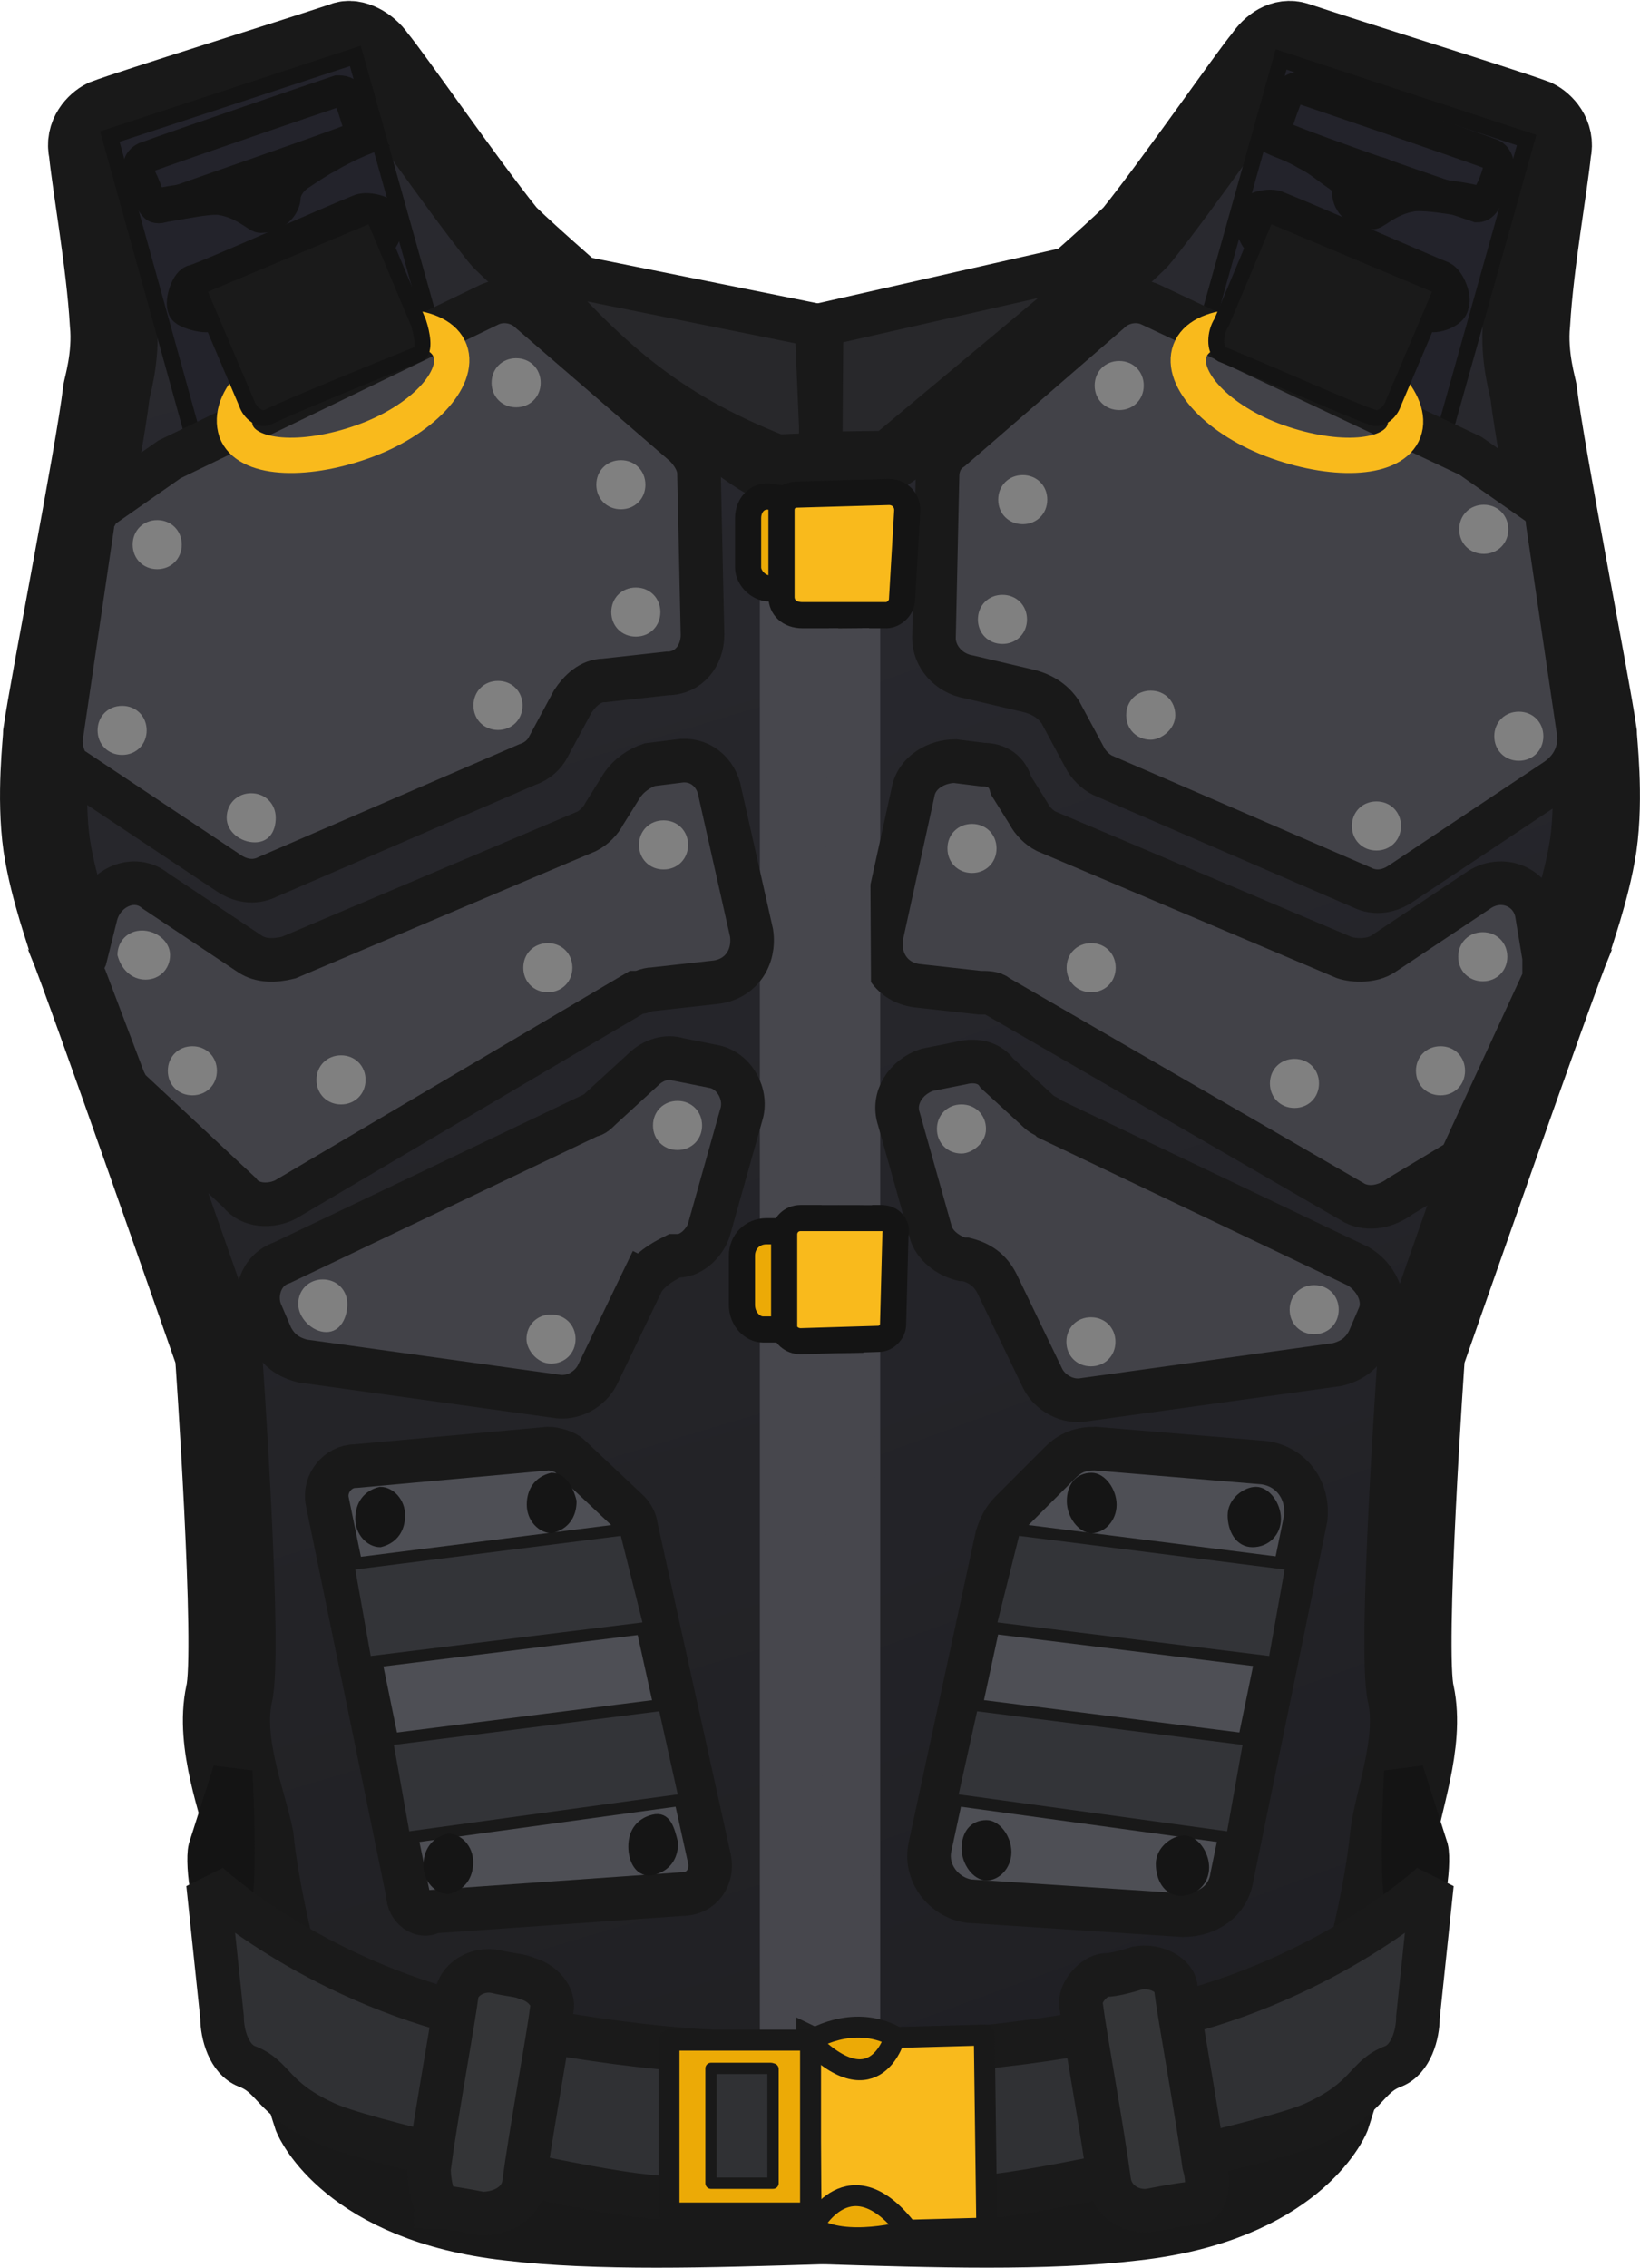 <?xml version="1.0" encoding="UTF-8" standalone="no"?>
<!-- Generator: Adobe Illustrator 27.0.0, SVG Export Plug-In . SVG Version: 6.00 Build 0)  -->

<svg
   version="1.1"
   id="Layer_1"
   x="0px"
   y="0px"
   viewBox="0 0 46.3 64"
   xml:space="preserve"
   sodipodi:docname="tactical_vest.svg"
   width="46.3"
   height="64"
   inkscape:version="1.4 (1:1.4+202410161351+e7c3feb100)"
   inkscape:export-filename="tactical_vest(Simplified).svg"
   inkscape:export-xdpi="96"
   inkscape:export-ydpi="96"
   xmlns:inkscape="http://www.inkscape.org/namespaces/inkscape"
   xmlns:sodipodi="http://sodipodi.sourceforge.net/DTD/sodipodi-0.dtd"
   xmlns:xlink="http://www.w3.org/1999/xlink"
   xmlns="http://www.w3.org/2000/svg"
   xmlns:svg="http://www.w3.org/2000/svg"><defs
   id="defs137"><linearGradient
     id="linearGradient9"
     inkscape:collect="always"><stop
       style="stop-color:#2b2b31;stop-opacity:1;"
       offset="0"
       id="stop9" /><stop
       style="stop-color:#1e1e22;stop-opacity:1;"
       offset="1"
       id="stop10" /></linearGradient><linearGradient
     id="linearGradient7"
     inkscape:collect="always"><stop
       style="stop-color:#2a2a30;stop-opacity:1;"
       offset="0"
       id="stop7" /><stop
       style="stop-color:#202023;stop-opacity:1;"
       offset="1"
       id="stop8" /></linearGradient><linearGradient
     inkscape:collect="always"
     xlink:href="#linearGradient7"
     id="linearGradient8"
     x1="13.623"
     y1="1.115"
     x2="32.169"
     y2="63.096"
     gradientUnits="userSpaceOnUse"
     gradientTransform="matrix(0.984,0,0,0.984,-8.352,0.502)" /><linearGradient
     inkscape:collect="always"
     xlink:href="#linearGradient9"
     id="linearGradient10"
     x1="31.195"
     y1="0.597"
     x2="54.488"
     y2="64.054"
     gradientUnits="userSpaceOnUse"
     gradientTransform="matrix(0.984,0,0,0.984,-8.352,0.502)" /></defs><sodipodi:namedview
   id="namedview135"
   pagecolor="#505050"
   bordercolor="#ffffff"
   borderopacity="1"
   inkscape:pageshadow="0"
   inkscape:pageopacity="0"
   inkscape:pagecheckerboard="1"
   showgrid="false"
   inkscape:zoom="3.3541078"
   inkscape:cx="-34.733529"
   inkscape:cy="-46.361063"
   inkscape:window-width="2560"
   inkscape:window-height="1368"
   inkscape:window-x="0"
   inkscape:window-y="0"
   inkscape:window-maximized="1"
   inkscape:current-layer="Layer_1"
   inkscape:showpageshadow="2"
   inkscape:deskcolor="#d1d1d1"
   showguides="false" />
<style
   type="text/css"
   id="style2">
	.st0{fill:#161618;stroke:#000000;stroke-width:1.12;stroke-miterlimit:2.23;}
	.st1{fill:#363640;stroke:#000000;stroke-width:1.12;stroke-miterlimit:2.23;}
	.st2{fill:#23232B;stroke:#000000;stroke-width:0.45;stroke-miterlimit:2.23;}
	.st3{fill:#5B5E64;stroke:#2B2B2B;stroke-width:1.12;stroke-miterlimit:2.23;}
	.st4{fill:#5B5E64;stroke:#47474D;stroke-width:1.12;stroke-miterlimit:2.23;}
	.st5{fill:#303134;stroke:#000000;stroke-width:1.12;stroke-miterlimit:2.23;}
	
		.st6{fill:url(#path275_00000152242549168466650940000013084012647953380276_);stroke:#000000;stroke-width:0.56;stroke-miterlimit:2.23;}
	.st7{fill:#333438;stroke:#242424;stroke-width:0.34;stroke-miterlimit:2.23;}
	.st8{fill:none;stroke:#242424;stroke-width:0.34;stroke-linecap:round;stroke-miterlimit:2.23;}
	.st9{fill:#1B1B1B;stroke:#000000;stroke-width:0.22;stroke-miterlimit:2.23;}
	.st10{fill:#343537;stroke:#000000;stroke-width:0.75;stroke-miterlimit:2.23;}
	.st11{fill:none;stroke:#000000;stroke-width:0.89;stroke-miterlimit:2.23;}
	.st12{stroke:#000000;stroke-width:0.89;stroke-miterlimit:2.23;}
	.st13{fill:#4D4D54;stroke:#000000;stroke-width:0.45;stroke-miterlimit:2.23;}
	.st14{fill:#808080;stroke:#000000;stroke-width:0.22;stroke-miterlimit:2.23;}
	.st15{fill:none;stroke:#ABABAB;stroke-miterlimit:2.23;}
	.st16{fill:#1A1A1A;stroke:#000000;stroke-width:0.45;stroke-miterlimit:2.23;}
	.st17{fill:#17171C;stroke:#000000;stroke-width:0.45;stroke-miterlimit:2.23;}
	
		.st18{fill:url(#path275-2_00000163071862775693029830000002252491701748138161_);stroke:#000000;stroke-width:0.56;stroke-miterlimit:2.23;}
	.st19{fill:#3F4145;stroke:#000000;stroke-width:0.75;stroke-miterlimit:2.23;}
</style>

<path
   class="st1"
   d="m 23.2,13.163 c 0.495,0 0.99,-0.099 1.188,-0.198 0.891,-0.198 7.524,-6.04 7.722,-6.337 1.188,-1.485 3.168,-4.356 3.663,-4.951 0.198,-0.297 0.495,-0.495 0.792,-0.396 1.485,0.495 5.94,1.881 6.732,2.178 0.198,0.099 0.495,0.396 0.396,0.792 -0.099,0.99 -0.495,3.168 -0.594,4.852 -0.099,0.99 0.198,1.881 0.198,1.98 0.198,1.683 1.485,8.218 1.683,9.604 0,0.198 0.198,1.782 0,3.168 -0.198,1.287 -0.693,2.574 -0.693,2.673 -0.495,1.188 -4.158,11.683 -4.158,11.683 0,0 -0.594,8.416 -0.297,9.604 0.297,1.386 -0.396,3.069 -0.495,4.059 -0.297,2.97 -1.881,7.822 -1.881,7.822 0,0 -0.99,2.376 -5.445,2.871 -2.475,0.297 -5.643,0.198 -8.812,0.099 z"
   id="path6"
   style="fill:url(#linearGradient10);fill-opacity:1;stroke:#191919;stroke-width:2.461;stroke-dasharray:none;stroke-opacity:1" /><path
   id="path255"
   class="st2"
   d="m 33.694,10.489 2.475,-8.812 6.93,2.277 -2.475,8.812 z"
   style="fill:#23232b;fill-opacity:1;stroke:#141414;stroke-opacity:1" /><path
   class="st3"
   d="m 23.2,14.549 c 0.099,0 0.099,-0.099 0.099,-0.099 v 42.575 h -0.099 z"
   id="path9" /><path
   class="st4"
   d="m 23.2,14.747 c 0,0 0.099,0 0.099,0 0.297,0 0.99,-0.198 0.99,-0.198 v 42.575 h -1.089 z"
   id="path11" /><path
   id="path263"
   class="st5"
   d="m 40.328,52.173 c 0.099,0.396 -0.099,2.277 -0.594,1.683 -0.297,-0.297 -0.099,-3.861 -0.099,-3.861 z"
   style="stroke:#141414;stroke-opacity:1" /><path
   class="st5"
   d="m 23.2,57.916 c 3.96,0.198 7.92,-0.594 9.703,-0.99 4.653,-1.089 7.524,-3.762 7.524,-3.762 l -0.396,3.762 c 0,0.495 -0.198,1.188 -0.693,1.386 -0.792,0.297 -0.693,0.891 -2.178,1.584 -0.99,0.495 -6.435,1.683 -8.415,1.98 -1.188,0.198 -3.168,0.297 -5.544,0.297 0,0.099 0,-4.257 0,-4.257 z"
   id="path14"
   style="fill:#303134;fill-opacity:1;stroke:#1a1a1a;stroke-width:1.231;stroke-dasharray:none;stroke-opacity:1" /><g
   id="g297"
   style="stroke-width:1.006;stroke:#191919;stroke-opacity:1"
   transform="matrix(0.99,0,0,0.99,0.626,0.687)">
				
					<linearGradient
   id="path275_00000015339822264229174810000002410439749532830093_"
   gradientUnits="userSpaceOnUse"
   x1="-1539.435"
   y1="4969.615"
   x2="-1488.415"
   y2="4972.845"
   gradientTransform="matrix(-0.22,0,0,0.22,-288.67,-1047.17)">
					<stop
   offset="0"
   style="stop-color:#3F4045"
   id="stop16" />
					<stop
   offset="1"
   style="stop-color:#4E4F55"
   id="stop18" />
				</linearGradient>
				
					<path
   id="path275"
   style="fill:url(#path275_00000015339822264229174810000002410439749532830093_);stroke:#191919;stroke-width:1.243;stroke-miterlimit:2.23;stroke-dasharray:none;stroke-opacity:1"
   d="m 25.9,51.9 1.9,-8.8 c 0.1,-0.3 0.2,-0.5 0.4,-0.7 L 29.6,41 c 0.3,-0.3 0.6,-0.4 1,-0.4 l 4.8,0.4 c 0.8,0.1 1.3,0.8 1.2,1.6 l -2.1,10.2 c -0.1,0.7 -0.7,1.1 -1.4,1.1 L 27,53.5 c -0.7,-0.1 -1.3,-0.8 -1.1,-1.6 z" />
				<g
   id="g295"
   style="stroke-width:1.006;stroke:#191919;stroke-opacity:1">
					<g
   id="g285"
   style="stroke-width:1.006;stroke:#191919;stroke-opacity:1">
						<path
   id="path277"
   class="st7"
   d="m 27.6,45.7 0.7,-2.8 7.9,1 -0.5,2.8 z"
   style="fill:#333438;fill-opacity:1;stroke:#191919;stroke-opacity:1" />
						
						<path
   id="path281"
   class="st7"
   d="m 26.5,50.6 0.6,-2.7 7.9,1 -0.5,2.8 z"
   style="fill:#333438;fill-opacity:1;stroke:#191919;stroke-opacity:1" />
						
					</g>
					<path
   id="path287"
   class="st9"
   d="m 30.5,41.4 c 0.3,0 0.6,0.4 0.6,0.8 0,0.4 -0.3,0.7 -0.6,0.7 -0.3,0 -0.6,-0.4 -0.6,-0.8 0,-0.4 0.2,-0.7 0.6,-0.7 z"
   style="fill:#151515;fill-opacity:1;stroke:#151515;stroke-opacity:1" />
					<path
   id="path289"
   class="st9"
   d="m 27.5,51.3 c 0.3,0 0.6,0.4 0.6,0.8 0,0.4 -0.3,0.7 -0.6,0.7 -0.3,0 -0.6,-0.4 -0.6,-0.8 0,-0.4 0.2,-0.7 0.6,-0.7 z"
   style="fill:#151515;fill-opacity:1;stroke:#151515;stroke-opacity:1" />
					<path
   id="path291"
   class="st9"
   d="m 33.138,51.738 c 0.3,0 0.6,0.4 0.6,0.8 0,0.4 -0.3,0.7 -0.7,0.7 -0.4,0 -0.6,-0.4 -0.6,-0.8 0,-0.4 0.4,-0.7 0.7,-0.7 z"
   style="fill:#151515;fill-opacity:1;stroke:#151515;stroke-opacity:1" />
					<path
   id="path293"
   class="st9"
   d="m 35.186,41.8 c 0.3,0 0.6,0.4 0.6,0.8 0,0.4 -0.3,0.7 -0.7,0.7 -0.4,0 -0.6,-0.4 -0.6,-0.8 0,-0.4 0.4,-0.7 0.7,-0.7 z"
   style="fill:#151515;fill-opacity:1;stroke:#151515;stroke-opacity:1" />
				</g>
			</g><path
   id="path325"
   class="st10"
   d="m 33.793,62.173 c -0.198,0 -0.792,0.099 -1.287,0.198 -0.495,0.099 -1.089,-0.198 -1.188,-0.792 -0.198,-1.485 -0.693,-4.158 -0.792,-4.951 -0.099,-0.396 0.396,-0.891 0.693,-0.891 0.198,0 0.594,-0.099 0.891,-0.198 0.495,-0.099 1.089,0.198 1.089,0.594 0.099,0.792 0.594,3.465 0.792,4.951 0.198,0.693 0,1.089 -0.198,1.089 z"
   style="fill:#343537;fill-opacity:1;stroke:#1a1a1a;stroke-width:1.231;stroke-dasharray:none;stroke-opacity:1" /><g
   id="g335"
   style="stroke-width:1.006"
   transform="matrix(0.99,0,0,0.99,0.626,0.687)">
				<path
   id="path331"
   class="st11"
   d="M 41.5,5.2 C 40.9,5 36.8,3.6 35.9,3.2 35.8,3.2 35.7,3 35.8,2.8 35.9,2.5 36,2.2 36.1,2 c 0,-0.1 0.2,-0.2 0.3,-0.2 0.6,0.2 4.4,1.5 5.5,1.9 0.2,0.1 0.2,0.3 0.2,0.4 0,0.1 -0.1,0.4 -0.2,0.6 -0.1,0.2 -0.2,0.5 -0.4,0.5 z"
   style="stroke:#141414;stroke-opacity:1" />
				<path
   id="path333"
   class="st12"
   d="M 37.5,4.3 C 37.2,4.1 37,3.9 36.6,3.7 c -0.5,-0.3 -1,-0.4 -1,-0.5 0.1,-0.1 2.7,1 2.9,1 0.4,0 0.7,0.3 0.7,0.6 0,0.1 0.4,0 0.8,0 0.7,0.1 1.6,0.2 1.5,0.3 0,0 -1.5,-0.3 -1.9,-0.2 -0.6,0.1 -1,0.5 -1.1,0.5 -0.4,0 -0.7,-0.3 -0.7,-0.6 0.2,0.1 0,-0.3 -0.3,-0.5 z"
   style="fill:#141414;fill-opacity:1;stroke:#141414;stroke-opacity:1" />
			</g><path
   id="path337"
   class="st11"
   d="M 40.328,8.905 C 39.733,8.608 36.565,7.222 35.575,6.826 35.377,6.727 35.278,6.232 35.278,6.034 c 0.099,-0.198 0.594,-0.297 0.792,-0.198 0.99,0.396 4.158,1.782 4.653,1.98 0.198,0.099 0.396,0.594 0.297,0.792 0,0.198 -0.495,0.396 -0.693,0.297 z"
   style="stroke:#141414;stroke-opacity:1" /><path
   id="path357"
   class="st13"
   d="m 27.259,35.539 h -0.099 c -0.396,-0.099 -0.792,-0.396 -0.891,-0.792 l -0.891,-3.168 c -0.198,-0.594 0.198,-1.188 0.792,-1.386 l 0.99,-0.198 c 0.396,-0.099 0.792,0 0.99,0.297 l 1.188,1.089 c 0.099,0.099 0.198,0.099 0.297,0.198 l 8.713,4.158 c 0.495,0.297 0.792,0.891 0.594,1.386 l -0.297,0.693 c -0.198,0.396 -0.495,0.594 -0.891,0.693 l -7.128,0.99 c -0.495,0.099 -0.99,-0.198 -1.188,-0.594 L 28.15,36.232 C 27.952,35.836 27.655,35.638 27.259,35.539 Z"
   style="fill:#424248;fill-opacity:1;stroke:#191919;stroke-width:1.231;stroke-dasharray:none;stroke-opacity:1" /><path
   id="path385"
   class="st13"
   d="m 41.234,32.736 -1.699,1.021 c -0.396,0.297 -0.891,0.396 -1.287,0.198 L 28.15,28.113 c -0.099,-0.099 -0.297,-0.099 -0.495,-0.099 l -1.782,-0.198 c -0.693,-0.099 -1.089,-0.693 -0.99,-1.386 l 0.891,-4.059 c 0.099,-0.594 0.693,-0.891 1.188,-0.891 l 0.792,0.099 c 0.396,0 0.693,0.198 0.792,0.594 l 0.495,0.792 c 0.099,0.198 0.297,0.396 0.495,0.495 l 8.415,3.564 c 0.297,0.099 0.792,0.099 1.089,-0.099 l 2.673,-1.782 c 0.693,-0.495 1.584,-0.099 1.683,0.693 l 0.198,1.188 v 0.594 z"
   style="fill:#424248;fill-opacity:1;stroke:#191919;stroke-width:1.231;stroke-dasharray:none;stroke-opacity:1"
   sodipodi:nodetypes="ccccccccccccccsccccc" /><path
   id="path403"
   class="st13"
   d="m 43.991,21.975 -4.455,2.97 c -0.297,0.198 -0.693,0.297 -1.089,0.099 l -7.326,-3.168 c -0.198,-0.099 -0.396,-0.297 -0.495,-0.495 l -0.693,-1.287 C 29.734,19.796 29.437,19.598 29.041,19.499 l -1.683,-0.396 c -0.594,-0.099 -0.99,-0.594 -0.99,-1.089 l 0.099,-4.555 c 0,-0.297 0.099,-0.594 0.396,-0.792 l 4.455,-3.861 c 0.297,-0.297 0.792,-0.396 1.188,-0.198 l 9.01,4.257 1.98,1.386 c 0.099,0.099 0.198,0.297 0.198,0.495 l 0.891,6.04 c 0,0.495 -0.198,0.891 -0.594,1.188 z"
   style="fill:#424248;fill-opacity:1;stroke:#191919;stroke-width:1.231;stroke-dasharray:none;stroke-opacity:1" /><path
   id="path443"
   class="st15"
   d="m 39.634,12.172 c -0.297,0.792 -1.881,0.891 -3.564,0.297 -1.683,-0.594 -2.772,-1.782 -2.475,-2.574 0.297,-0.792 1.881,-0.891 3.564,-0.297 1.683,0.594 2.772,1.782 2.475,2.574 z"
   style="stroke:#f9ba1c;stroke-width:0.996;stroke-opacity:1" /><path
   id="path445"
   class="st16"
   d="m 38.743,11.776 c -0.594,-0.198 -3.267,-1.386 -4.257,-1.782 -0.198,-0.099 -0.198,-0.594 0,-0.891 0.297,-0.693 1.287,-3.069 1.287,-3.069 l 4.95,2.079 c 0,0 -1.089,2.574 -1.386,3.267 -0.099,0.297 -0.396,0.495 -0.594,0.396 z"
   style="fill:#1a1a1a;fill-opacity:1;stroke:#141414;stroke-opacity:1" /><path
   class="st1"
   d="m 23.101,13.163 c -0.495,0 -0.99,-0.099 -1.188,-0.198 C 21.021,12.766 14.388,6.925 14.19,6.628 13.002,5.143 11.022,2.271 10.527,1.677 10.329,1.38 9.933,1.182 9.735,1.281 8.25,1.776 3.794,3.162 3.002,3.459 2.804,3.558 2.507,3.855 2.606,4.252 c 0.099,0.99 0.495,3.168 0.594,4.852 0.099,0.99 -0.198,1.881 -0.198,1.98 -0.198,1.683 -1.485,8.218 -1.683,9.604 0,0.198 -0.198,1.782 0,3.168 0.198,1.287 0.693,2.574 0.693,2.673 0.495,1.188 4.158,11.683 4.158,11.683 0,0 0.594,8.416 0.297,9.604 -0.297,1.386 0.396,3.069 0.594,4.059 0.297,2.97 1.881,7.822 1.881,7.822 0,0 0.99,2.376 5.445,2.871 2.475,0.297 5.643,0.198 8.812,0.099 z"
   id="path68"
   style="fill:url(#linearGradient8);fill-opacity:1;stroke:#191919;stroke-width:2.461;stroke-dasharray:none;stroke-opacity:1" /><path
   id="path255-2"
   class="st2"
   d="M 5.576,12.766 3.101,3.855 10.032,1.578 12.507,10.39 Z"
   style="fill:#23232b;fill-opacity:1;stroke:#141414;stroke-opacity:1" /><path
   class="st3"
   d="m 23.101,14.549 c -0.099,0 -0.099,-0.099 -0.099,-0.099 v 42.575 h 0.099 z"
   id="path71" /><path
   class="st4"
   d="m 23.101,14.747 c 0,0 -0.099,0 -0.099,0 -0.297,0 -0.99,-0.198 -0.99,-0.198 v 42.575 h 1.089 z"
   id="path73" /><path
   id="path263-2"
   class="st5"
   d="m 6.567,49.995 c 0,0 0.198,3.564 -0.099,3.861 -0.495,0.594 -0.693,-1.287 -0.594,-1.683 z"
   style="stroke:#141414;stroke-opacity:1" /><path
   class="st5"
   d="M 23.101,57.916 C 19.14,58.114 15.18,57.322 13.398,56.925 8.745,55.836 5.873,53.163 5.873,53.163 l 0.396,3.762 c 0,0.495 0.198,1.188 0.693,1.386 0.792,0.297 0.693,0.891 2.178,1.584 0.99,0.495 6.336,1.683 8.316,1.98 1.188,0.198 3.168,0.297 5.544,0.297 0.099,0.099 0.099,-4.257 0.099,-4.257 z"
   id="path76"
   style="fill:#303134;fill-opacity:1;stroke:#1a1a1a;stroke-width:1.231;stroke-dasharray:none;stroke-opacity:1" /><path
   id="path267"
   class="st17"
   d="m 21.12,16.011 v -1.386 c 0,-0.396 0.297,-0.693 0.693,-0.594 l 0.693,0.099 c 0.297,0 0.594,0.297 0.594,0.594 v 1.386 c 0,0.396 -0.297,0.693 -0.693,0.594 l -0.693,-0.099 c -0.297,0 -0.594,-0.297 -0.594,-0.594 z"
   style="fill:#ecaa06;fill-opacity:1;stroke:#141414;stroke-width:0.738;stroke-dasharray:none;stroke-opacity:1" /><path
   id="path269"
   class="st17"
   d="m 22.063,16.843 v -2.441 c 0,-0.296 0.222,-0.444 0.444,-0.444 l 2.589,-0.074 c 0.296,0 0.518,0.222 0.518,0.518 l -0.148,2.515 c 0,0.222 -0.222,0.444 -0.444,0.444 h -2.367 c -0.37,0 -0.592,-0.222 -0.592,-0.518 z"
   style="fill:#f9ba1c;fill-opacity:1;stroke:#141414;stroke-width:0.738;stroke-dasharray:none;stroke-opacity:1" /><path
   id="path271"
   class="st17"
   d="m 20.946,36.826 v -1.386 c 0,-0.396 0.297,-0.693 0.693,-0.693 h 0.693 c 0.396,0 0.594,0.297 0.594,0.693 v 1.386 c 0,0.396 -0.297,0.693 -0.693,0.693 h -0.693 c -0.297,0 -0.594,-0.297 -0.594,-0.693 z"
   style="fill:#ecaa06;fill-opacity:1;stroke:#141414;stroke-width:0.738;stroke-dasharray:none;stroke-opacity:1" /><path
   style="fill:#47474d;fill-opacity:1;stroke:none;stroke-width:1.114;stroke-linecap:round;stroke-linejoin:round;stroke-miterlimit:29;stroke-opacity:1"
   d="m 23.37,38.19 1.341,-0.015 -0.093,18.81 c 0,0 -0.979,0.148 -1.492,0.296 z"
   id="path4"
   sodipodi:nodetypes="ccccc" /><path
   id="path273"
   class="st17"
   d="m 22.138,37.449 v -2.607 c 0,-0.267 0.201,-0.468 0.468,-0.468 h 2.273 c 0.267,0 0.468,0.201 0.401,0.468 l -0.067,2.541 c 0,0.201 -0.201,0.401 -0.401,0.401 l -2.206,0.067 c -0.267,0 -0.468,-0.201 -0.468,-0.401 z"
   style="fill:#f9ba1c;fill-opacity:1;stroke:#141414;stroke-width:0.738;stroke-dasharray:none;stroke-opacity:1" /><g
   id="g297-2"
   style="stroke-width:1.006;stroke:#191919;stroke-opacity:1"
   transform="matrix(0.99,0,0,0.99,0.626,0.687)">
				
					<linearGradient
   id="path275-2_00000137854963617838180340000016182106727721043118_"
   gradientUnits="userSpaceOnUse"
   x1="6717.355"
   y1="4969.876"
   x2="6769.515"
   y2="4973.185"
   gradientTransform="matrix(0.22,0,0,0.22,-1481.6,-1047.17)">
					<stop
   offset="0"
   style="stop-color:#3F4045"
   id="stop82" />
					<stop
   offset="1"
   style="stop-color:#4E4F55"
   id="stop84" />
				</linearGradient>
				
					<path
   id="path275-2"
   style="fill:url(#path275-2_00000137854963617838180340000016182106727721043118_);stroke:#191919;stroke-width:1.243;stroke-miterlimit:2.23;stroke-dasharray:none;stroke-opacity:1"
   d="M 11,53.3 8.7,42.1 c -0.1,-0.5 0.3,-1 0.8,-1 L 15,40.6 c 0.2,0 0.5,0.1 0.6,0.2 l 1.7,1.6 c 0.1,0.1 0.2,0.3 0.2,0.4 l 2.1,9.5 c 0.1,0.5 -0.2,1 -0.8,1 l -7.1,0.5 C 11.4,54 11,53.7 11,53.3 Z" />
				<g
   id="g295-2"
   style="stroke-width:1.006;stroke:#191919;stroke-opacity:1">
					<g
   id="g285-2"
   style="stroke-width:1.006;stroke:#191919;stroke-opacity:1">
						<path
   id="path277-2"
   class="st7"
   d="m 9.8,46.7 -0.5,-2.8 7.9,-1 0.7,2.8 z"
   style="fill:#333438;fill-opacity:1;stroke:#191919;stroke-opacity:1" />
						
						<path
   id="path281-2"
   class="st7"
   d="m 10.9,51.7 -0.5,-2.8 7.9,-1 0.6,2.7 z"
   style="fill:#333438;fill-opacity:1;stroke:#191919;stroke-opacity:1" />
						
					</g>
					<path
   id="path287-2"
   class="st9"
   d="m 15.7,42.1 c 0,0.4 -0.2,0.7 -0.6,0.8 -0.3,0 -0.6,-0.3 -0.6,-0.7 0,-0.4 0.2,-0.7 0.6,-0.8 0.3,0 0.5,0.3 0.6,0.7 z"
   style="fill:#151515;fill-opacity:1;stroke:#151515;stroke-opacity:1" />
					<path
   id="path289-2"
   class="st9"
   d="m 18.595,51.843 c 0,0.4 -0.2,0.7 -0.6,0.8 -0.4,0.1 -0.6,-0.3 -0.6,-0.7 0,-0.4 0.2,-0.7 0.6,-0.8 0.4,-0.1 0.5,0.3 0.6,0.7 z"
   style="fill:#151515;fill-opacity:1;stroke:#151515;stroke-opacity:1" />
					<path
   id="path291-2"
   class="st9"
   d="m 12.752,52.386 c 0,0.4 -0.2,0.7 -0.6,0.8 -0.3,0 -0.6,-0.3 -0.6,-0.7 0,-0.4 0.2,-0.7 0.6,-0.8 0.3,0 0.6,0.3 0.6,0.7 z"
   style="fill:#151515;fill-opacity:1;stroke:#151515;stroke-opacity:1" />
					<path
   id="path293-2"
   class="st9"
   d="m 10.81,42.5 c 0,0.4 -0.2,0.7 -0.6,0.8 -0.3,0 -0.6,-0.3 -0.6,-0.7 0,-0.4 0.2,-0.7 0.6,-0.8 0.3,0 0.6,0.3 0.6,0.7 z"
   style="fill:#151515;fill-opacity:1;stroke:#151515;stroke-opacity:1" />
				</g>
			</g><path
   id="path325-2"
   class="st10"
   d="m 12.111,61.183 c 0.198,-1.485 0.693,-4.158 0.792,-4.951 0.099,-0.396 0.594,-0.693 1.089,-0.594 0.396,0.099 0.693,0.099 0.891,0.198 0.396,0.099 0.792,0.495 0.693,0.891 -0.099,0.792 -0.594,3.465 -0.792,4.951 -0.099,0.495 -0.594,0.792 -1.188,0.792 -0.495,-0.099 -1.089,-0.198 -1.287,-0.198 0,-0.099 -0.198,-0.495 -0.198,-1.089 z"
   style="fill:#343537;fill-opacity:1;stroke:#1a1a1a;stroke-width:1.231;stroke-dasharray:none;stroke-opacity:1" /><g
   id="g335-2"
   style="stroke-width:1.006"
   transform="matrix(0.99,0,0,0.99,0.626,0.687)">
				<path
   id="path331-2"
   class="st11"
   d="M 3.6,4.9 C 3.5,4.6 3.4,4.4 3.3,4.2 3.3,4.1 3.3,3.9 3.5,3.8 4.6,3.4 8.4,2.1 9,1.9 9.1,1.9 9.3,1.9 9.3,2.1 9.4,2.2 9.5,2.6 9.6,2.9 9.7,3 9.7,3.2 9.6,3.2 8.6,3.6 4.5,5 4,5.2 3.8,5.3 3.7,5.1 3.6,4.9 Z"
   style="stroke:#141414;stroke-opacity:1" />
				<path
   id="path333-2"
   class="st12"
   d="M 7.5,4.9 C 7.5,5.2 7.2,5.5 6.8,5.5 6.7,5.5 6.3,5.1 5.7,5 5.3,4.9 3.8,5.3 3.8,5.2 3.7,5.1 4.6,5 5.3,4.9 c 0.5,0 0.8,0 0.8,0 0,-0.3 0.3,-0.6 0.7,-0.6 0.2,0 2.8,-1.1 2.9,-1 0,0 -0.5,0.2 -1,0.5 C 8.5,3.9 8.2,4.1 7.9,4.3 7.6,4.5 7.5,4.8 7.5,4.9 Z"
   style="fill:#141414;fill-opacity:1;stroke:#141414;stroke-opacity:1" />
			</g><path
   id="path337-2"
   class="st11"
   d="M 5.18,8.707 C 5.081,8.509 5.279,7.915 5.477,7.915 6.072,7.717 9.141,6.331 10.131,5.935 c 0.198,-0.099 0.693,0 0.792,0.198 0.099,0.198 -0.099,0.693 -0.297,0.792 C 9.735,7.222 6.567,8.608 5.973,8.905 5.774,9.004 5.18,8.806 5.18,8.707 Z"
   style="stroke:#141414;stroke-opacity:1" /><path
   id="path357-2"
   class="st13"
   d="m 18.15,36.133 -1.287,2.673 c -0.198,0.396 -0.693,0.693 -1.188,0.594 L 8.547,38.41 C 8.151,38.311 7.854,38.113 7.656,37.717 L 7.359,37.024 c -0.198,-0.495 0,-1.188 0.594,-1.386 L 16.665,31.48 c 0.099,0 0.198,-0.099 0.297,-0.198 l 1.188,-1.089 c 0.297,-0.297 0.693,-0.396 0.99,-0.297 l 0.99,0.198 c 0.594,0.099 0.99,0.792 0.792,1.386 l -0.891,3.168 c -0.099,0.396 -0.495,0.792 -0.891,0.792 h -0.099 c -0.396,0.198 -0.693,0.396 -0.891,0.693 z"
   style="fill:#424248;fill-opacity:1;stroke:#191919;stroke-width:1.231;stroke-dasharray:none;stroke-opacity:1" /><path
   id="path385-2"
   class="st13"
   d="M 3.497,30.489 2.408,27.618 c -0.099,-0.198 -0.099,-0.396 0,-0.594 l 0.297,-1.188 c 0.198,-0.792 1.089,-1.188 1.683,-0.693 l 2.673,1.782 c 0.297,0.198 0.693,0.198 1.089,0.099 l 8.415,-3.564 c 0.198,-0.099 0.396,-0.297 0.495,-0.495 l 0.495,-0.792 c 0.198,-0.297 0.495,-0.495 0.792,-0.594 l 0.792,-0.099 c 0.594,-0.099 1.089,0.297 1.188,0.891 l 0.891,3.96 c 0.099,0.693 -0.297,1.287 -0.99,1.386 l -1.782,0.198 c -0.198,0 -0.297,0.099 -0.495,0.099 L 8.052,33.856 C 7.656,34.054 7.062,34.054 6.765,33.658 L 3.794,30.886 c -0.099,0 -0.198,-0.198 -0.297,-0.396 z"
   style="fill:#424248;fill-opacity:1;stroke:#191919;stroke-width:1.231;stroke-dasharray:none;stroke-opacity:1" /><path
   id="path403-2"
   class="st13"
   d="m 1.715,20.885 0.891,-6.04 c 0,-0.198 0.099,-0.297 0.198,-0.495 L 4.784,12.965 13.794,8.608 c 0.396,-0.198 0.891,-0.099 1.188,0.198 l 4.356,3.762 c 0.198,0.198 0.396,0.495 0.396,0.792 l 0.099,4.555 c 0,0.594 -0.396,1.089 -0.99,1.089 l -1.782,0.198 c -0.396,0 -0.693,0.297 -0.891,0.594 l -0.693,1.287 c -0.099,0.198 -0.297,0.396 -0.594,0.495 l -7.326,3.168 c -0.396,0.198 -0.792,0.099 -1.089,-0.099 L 2.012,21.677 c -0.099,0 -0.297,-0.396 -0.297,-0.792 z"
   style="fill:#424248;fill-opacity:1;stroke:#191919;stroke-width:1.231;stroke-dasharray:none;stroke-opacity:1" /><g
   id="g1"
   style="fill:#808080;fill-opacity:1;stroke:none;stroke-opacity:1"
   transform="matrix(0.984,0,0,0.984,-8.352,0.502)"><path
     id="path359"
     class="st14"
     d="m 46.193,37.755 c -0.402,0 -0.704,-0.302 -0.704,-0.704 0,-0.402 0.302,-0.704 0.704,-0.704 0.402,0 0.704,0.302 0.704,0.704 0,0.402 -0.302,0.704 -0.704,0.704 z"
     style="fill:#808080;fill-opacity:1;stroke:none;stroke-width:0.6;stroke-dasharray:none;stroke-opacity:1" /><path
     id="path361"
     class="st14"
     d="m 39.787,38.677 c -0.402,0 -0.704,-0.302 -0.704,-0.704 0,-0.402 0.302,-0.704 0.704,-0.704 0.402,0 0.704,0.302 0.704,0.704 0,0.402 -0.302,0.704 -0.704,0.704 z"
     style="fill:#808080;fill-opacity:1;stroke:none;stroke-width:0.6;stroke-dasharray:none;stroke-opacity:1" /><path
     id="path363"
     class="st14"
     d="m 36.073,32.573 c -0.402,0 -0.704,-0.302 -0.704,-0.704 0,-0.402 0.302,-0.704 0.704,-0.704 0.402,0 0.704,0.302 0.704,0.704 0,0.402 -0.402,0.704 -0.704,0.704 z"
     style="fill:#808080;fill-opacity:1;stroke:none;stroke-width:0.6;stroke-dasharray:none;stroke-opacity:1" /><path
     id="path387"
     class="st14"
     d="m 51.03,27.633 c -0.402,0 -0.704,-0.302 -0.704,-0.704 0,-0.402 0.302,-0.704 0.704,-0.704 0.402,0 0.704,0.302 0.704,0.704 0,0.402 -0.302,0.704 -0.704,0.704 z"
     style="fill:#808080;fill-opacity:1;stroke:none;stroke-width:0.6;stroke-dasharray:none;stroke-opacity:1" /><path
     id="path389"
     class="st14"
     d="m 49.817,30.904 c -0.402,0 -0.704,-0.302 -0.704,-0.704 0,-0.402 0.302,-0.704 0.704,-0.704 0.402,0 0.704,0.302 0.704,0.704 0,0.402 -0.302,0.704 -0.704,0.704 z"
     style="fill:#808080;fill-opacity:1;stroke:none;stroke-width:0.6;stroke-dasharray:none;stroke-opacity:1" /><path
     id="path393"
     class="st14"
     d="m 36.375,24.527 c -0.402,0 -0.704,-0.302 -0.704,-0.704 0,-0.402 0.302,-0.704 0.704,-0.704 0.402,0 0.704,0.302 0.704,0.704 0,0.402 -0.302,0.704 -0.704,0.704 z"
     style="fill:#808080;fill-opacity:1;stroke:none;stroke-width:0.6;stroke-dasharray:none;stroke-opacity:1" /><path
     id="path397"
     class="st14"
     d="m 39.794,27.947 c -0.402,0 -0.704,-0.302 -0.704,-0.704 0,-0.402 0.302,-0.704 0.704,-0.704 0.402,0 0.704,0.302 0.704,0.704 0,0.402 -0.302,0.704 -0.704,0.704 z"
     style="fill:#808080;fill-opacity:1;stroke:none;stroke-width:0.6;stroke-dasharray:none;stroke-opacity:1" /><path
     id="path399"
     class="st14"
     d="m 45.627,31.266 c -0.402,0 -0.704,-0.302 -0.704,-0.704 0,-0.402 0.302,-0.704 0.704,-0.704 0.402,0 0.704,0.302 0.704,0.704 0,0.402 -0.302,0.704 -0.704,0.704 z"
     style="fill:#808080;fill-opacity:1;stroke:none;stroke-width:0.6;stroke-dasharray:none;stroke-opacity:1" /><path
     id="path405"
     class="st14"
     d="m 51.058,15.375 c -0.402,0 -0.704,-0.302 -0.704,-0.704 0,-0.402 0.302,-0.704 0.704,-0.704 0.402,0 0.704,0.302 0.704,0.704 0,0.402 -0.302,0.704 -0.704,0.704 z"
     style="fill:#808080;fill-opacity:1;stroke:none;stroke-width:0.6;stroke-dasharray:none;stroke-opacity:1" /><path
     id="path407"
     class="st14"
     d="m 52.064,21.309 c -0.402,0 -0.704,-0.302 -0.704,-0.704 0,-0.402 0.302,-0.704 0.704,-0.704 0.402,0 0.704,0.302 0.704,0.704 0,0.402 -0.302,0.704 -0.704,0.704 z"
     style="fill:#808080;fill-opacity:1;stroke:none;stroke-width:0.6;stroke-dasharray:none;stroke-opacity:1" /><path
     id="path409"
     class="st14"
     d="m 47.979,23.883 c -0.402,0 -0.704,-0.302 -0.704,-0.704 0,-0.402 0.302,-0.704 0.704,-0.704 0.402,0 0.704,0.302 0.704,0.704 0,0.402 -0.302,0.704 -0.704,0.704 z"
     style="fill:#808080;fill-opacity:1;stroke:none;stroke-width:0.6;stroke-dasharray:none;stroke-opacity:1" /><path
     id="path411"
     class="st14"
     d="m 41.504,20.705 c -0.402,0 -0.704,-0.302 -0.704,-0.704 0,-0.402 0.302,-0.704 0.704,-0.704 0.402,0 0.704,0.302 0.704,0.704 0,0.402 -0.402,0.704 -0.704,0.704 z"
     style="fill:#808080;fill-opacity:1;stroke:none;stroke-width:0.6;stroke-dasharray:none;stroke-opacity:1" /><path
     id="path413"
     class="st14"
     d="m 37.249,17.958 c -0.402,0 -0.704,-0.302 -0.704,-0.704 0,-0.402 0.302,-0.704 0.704,-0.704 0.402,0 0.704,0.302 0.704,0.704 0,0.402 -0.302,0.704 -0.704,0.704 z"
     style="fill:#808080;fill-opacity:1;stroke:none;stroke-width:0.6;stroke-dasharray:none;stroke-opacity:1" /><path
     id="path415"
     class="st14"
     d="m 40.599,11.251 c -0.402,0 -0.704,-0.302 -0.704,-0.704 0,-0.402 0.302,-0.704 0.704,-0.704 0.402,0 0.704,0.302 0.704,0.704 0,0.402 -0.302,0.704 -0.704,0.704 z"
     style="fill:#808080;fill-opacity:1;stroke:none;stroke-width:0.6;stroke-dasharray:none;stroke-opacity:1" /><path
     id="path417"
     class="st14"
     d="m 37.831,14.524 c -0.402,0 -0.704,-0.302 -0.704,-0.704 0,-0.402 0.302,-0.704 0.704,-0.704 0.402,0 0.704,0.302 0.704,0.704 0,0.402 -0.302,0.704 -0.704,0.704 z"
     style="fill:#808080;fill-opacity:1;stroke:none;stroke-width:0.6;stroke-dasharray:none;stroke-opacity:1" /><path
     id="path359-2"
     class="st14"
     d="m 17.044,36.888 c 0,-0.402 0.302,-0.704 0.704,-0.704 0.402,0 0.704,0.302 0.704,0.704 0,0.402 -0.201,0.805 -0.603,0.805 -0.402,0 -0.805,-0.402 -0.805,-0.805 z"
     style="fill:#808080;fill-opacity:1;stroke:none;stroke-width:0.6;stroke-dasharray:none;stroke-opacity:1" /><path
     id="path361-2"
     class="st14"
     d="m 23.593,37.894 c 0,-0.402 0.302,-0.704 0.704,-0.704 0.402,0 0.704,0.302 0.704,0.704 0,0.402 -0.302,0.704 -0.704,0.704 -0.402,0 -0.704,-0.402 -0.704,-0.704 z"
     style="fill:#808080;fill-opacity:1;stroke:none;stroke-width:0.6;stroke-dasharray:none;stroke-opacity:1" /><path
     id="path363-2"
     class="st14"
     d="m 27.223,31.768 c 0,-0.402 0.302,-0.704 0.704,-0.704 0.402,0 0.704,0.302 0.704,0.704 0,0.402 -0.302,0.704 -0.704,0.704 -0.402,0 -0.704,-0.302 -0.704,-0.704 z"
     style="fill:#808080;fill-opacity:1;stroke:none;stroke-width:0.6;stroke-dasharray:none;stroke-opacity:1" /><path
     id="path387-2"
     class="st14"
     d="m 11.858,26.881 c 0,-0.402 0.302,-0.704 0.704,-0.704 0.402,0 0.805,0.302 0.805,0.704 0,0.402 -0.302,0.704 -0.704,0.704 -0.402,0 -0.704,-0.302 -0.805,-0.704 z"
     style="fill:#808080;fill-opacity:1;stroke:none;stroke-width:0.6;stroke-dasharray:none;stroke-opacity:1" /><path
     id="path389-2"
     class="st14"
     d="m 13.303,30.2 c 0,-0.402 0.302,-0.704 0.704,-0.704 0.402,0 0.704,0.302 0.704,0.704 0,0.402 -0.302,0.704 -0.704,0.704 -0.402,0 -0.704,-0.302 -0.704,-0.704 z"
     style="fill:#808080;fill-opacity:1;stroke:none;stroke-width:0.6;stroke-dasharray:none;stroke-opacity:1" /><path
     id="path393-2"
     class="st14"
     d="m 26.821,23.722 c 0,-0.402 0.302,-0.704 0.704,-0.704 0.402,0 0.704,0.302 0.704,0.704 0,0.402 -0.302,0.704 -0.704,0.704 -0.402,0 -0.704,-0.302 -0.704,-0.704 z"
     style="fill:#808080;fill-opacity:1;stroke:none;stroke-width:0.6;stroke-dasharray:none;stroke-opacity:1" /><path
     id="path397-2"
     class="st14"
     d="m 23.502,27.243 c 0,-0.402 0.302,-0.704 0.704,-0.704 0.402,0 0.704,0.302 0.704,0.704 0,0.402 -0.302,0.704 -0.704,0.704 -0.402,0 -0.704,-0.302 -0.704,-0.704 z"
     style="fill:#808080;fill-opacity:1;stroke:none;stroke-width:0.6;stroke-dasharray:none;stroke-opacity:1" /><path
     id="path399-2"
     class="st14"
     d="m 17.568,30.461 c 0,-0.402 0.302,-0.704 0.704,-0.704 0.402,0 0.704,0.302 0.704,0.704 0,0.402 -0.302,0.704 -0.704,0.704 -0.402,0 -0.704,-0.302 -0.704,-0.704 z"
     style="fill:#808080;fill-opacity:1;stroke:none;stroke-width:0.6;stroke-dasharray:none;stroke-opacity:1" /><path
     id="path405-2"
     class="st14"
     d="m 12.294,15.11 c 0,-0.402 0.302,-0.704 0.704,-0.704 0.402,0 0.704,0.302 0.704,0.704 0,0.402 -0.302,0.704 -0.704,0.704 -0.402,0 -0.704,-0.302 -0.704,-0.704 z"
     style="fill:#808080;fill-opacity:1;stroke:none;stroke-width:0.6;stroke-dasharray:none;stroke-opacity:1" /><path
     id="path407-2"
     class="st14"
     d="m 11.288,20.437 c 0,-0.402 0.302,-0.704 0.704,-0.704 0.402,0 0.704,0.302 0.704,0.704 0,0.402 -0.302,0.704 -0.704,0.704 -0.402,0 -0.704,-0.302 -0.704,-0.704 z"
     style="fill:#808080;fill-opacity:1;stroke:none;stroke-width:0.6;stroke-dasharray:none;stroke-opacity:1" /><path
     id="path409-2"
     class="st14"
     d="m 14.991,22.944 c 0,-0.402 0.302,-0.704 0.704,-0.704 0.402,0 0.704,0.302 0.704,0.704 0,0.402 -0.201,0.704 -0.603,0.704 -0.402,0 -0.805,-0.302 -0.805,-0.704 z"
     style="fill:#808080;fill-opacity:1;stroke:none;stroke-width:0.6;stroke-dasharray:none;stroke-opacity:1" /><path
     id="path411-2"
     class="st14"
     d="m 22.072,19.722 c 0,-0.402 0.302,-0.704 0.704,-0.704 0.402,0 0.704,0.302 0.704,0.704 0,0.402 -0.302,0.704 -0.704,0.704 -0.402,0 -0.704,-0.302 -0.704,-0.704 z"
     style="fill:#808080;fill-opacity:1;stroke:none;stroke-width:0.6;stroke-dasharray:none;stroke-opacity:1" /><path
     id="path413-2"
     class="st14"
     d="m 26.026,17.044 c 0,-0.402 0.302,-0.704 0.704,-0.704 0.402,0 0.704,0.302 0.704,0.704 0,0.402 -0.302,0.704 -0.704,0.704 -0.402,0 -0.704,-0.302 -0.704,-0.704 z"
     style="fill:#808080;fill-opacity:1;stroke:none;stroke-width:0.6;stroke-dasharray:none;stroke-opacity:1" /><path
     id="path415-2"
     class="st14"
     d="m 22.592,10.468 c 0,-0.402 0.302,-0.704 0.704,-0.704 0.402,0 0.704,0.302 0.704,0.704 0,0.402 -0.302,0.704 -0.704,0.704 -0.402,0 -0.704,-0.302 -0.704,-0.704 z"
     style="fill:#808080;fill-opacity:1;stroke:none;stroke-width:0.6;stroke-dasharray:none;stroke-opacity:1" /><path
     id="path417-2"
     class="st14"
     d="m 25.597,13.392 c 0,-0.402 0.302,-0.704 0.704,-0.704 0.402,0 0.704,0.302 0.704,0.704 0,0.402 -0.302,0.704 -0.704,0.704 -0.402,0 -0.704,-0.302 -0.704,-0.704 z"
     style="fill:#808080;fill-opacity:1;stroke:none;stroke-width:0.6;stroke-dasharray:none;stroke-opacity:1" /></g><path
   id="path443-2"
   class="st15"
   d="M 9.141,9.598 C 10.824,9.004 12.408,9.103 12.705,9.895 c 0.297,0.792 -0.792,1.98 -2.475,2.574 -1.683,0.594 -3.267,0.495 -3.564,-0.297 -0.297,-0.891 0.792,-1.98 2.475,-2.574 z"
   style="stroke:#f9ba1c;stroke-width:0.996;stroke-opacity:1" /><path
   id="path445-2"
   class="st16"
   d="M 6.963,11.38 C 6.666,10.687 5.576,8.113 5.576,8.113 l 4.95,-2.079 c 0,0 0.99,2.376 1.287,3.069 0.099,0.297 0.198,0.792 0,0.891 C 10.824,10.39 8.151,11.479 7.557,11.776 7.359,11.875 7.062,11.677 6.963,11.38 Z"
   style="fill:#1a1a1a;fill-opacity:1;stroke:#141414;stroke-opacity:1" />
<path
   style="fill:#f9ba1c;fill-opacity:1;stroke:#191919;stroke-width:0.591;stroke-linecap:round;stroke-linejoin:round;stroke-miterlimit:29;stroke-dasharray:none;stroke-opacity:1"
   d="m 27.788,57.431 -2.593,0.071 c 0,0 -0.544,1.173 -2.36,0.064 l 0.071,5.316 c 0,0 1.319,-1.448 2.334,0.068 l 2.619,-0.071 z"
   id="path1"
   sodipodi:nodetypes="ccccccc" /><path
   style="fill:#ecaa06;fill-opacity:1;stroke:#191919;stroke-width:0.591;stroke-linecap:round;stroke-linejoin:round;stroke-miterlimit:29;stroke-dasharray:none;stroke-opacity:1"
   d="m 22.753,57.576 h -3.865 v 4.877 h 3.995 v -4.851 z"
   id="path2" /><path
   style="fill:#303134;fill-opacity:1;stroke:#191919;stroke-width:0.319;stroke-linecap:round;stroke-linejoin:round;stroke-miterlimit:29;stroke-dasharray:none;stroke-opacity:1"
   d="M 21.767,58.372 H 20.073 v 3.241 h 1.751 V 58.389 Z"
   id="path2-2" /><path
   style="fill:#ecaa06;fill-opacity:1;stroke:#191919;stroke-width:0.591;stroke-linecap:round;stroke-linejoin:round;stroke-miterlimit:29;stroke-dasharray:none;stroke-opacity:1"
   d="m 22.856,57.601 c 0,0 1.193,-0.791 2.413,-0.13 0,0 -0.532,2.024 -2.413,0.13 z"
   id="path3"
   sodipodi:nodetypes="ccc" /><path
   style="fill:#ecaa06;fill-opacity:1;stroke:#191919;stroke-width:0.591;stroke-linecap:round;stroke-linejoin:round;stroke-miterlimit:29;stroke-dasharray:none;stroke-opacity:1"
   d="m 25.637,62.958 c 0,0 -1.79,0.506 -2.698,-0.117 0,0 1.051,-2.049 2.698,0.117 z"
   id="path3-0"
   sodipodi:nodetypes="ccc" /><path
   style="fill:#28282b;fill-opacity:1;stroke:#191919;stroke-width:1.231;stroke-linecap:round;stroke-linejoin:round;stroke-miterlimit:29;stroke-dasharray:none;stroke-opacity:1"
   d="m 14.866,7.533 8.185,1.649 0.156,3.643 -1.258,0.052 C 18.758,11.627 17.06,10.049 14.866,7.533 Z"
   id="path10"
   sodipodi:nodetypes="ccccc" /><path
   style="fill:#28282b;fill-opacity:1;stroke:#191919;stroke-width:1.231;stroke-linecap:round;stroke-linejoin:round;stroke-miterlimit:29;stroke-dasharray:none;stroke-opacity:1"
   d="m 23.194,9.167 8.47,-1.922 -6.628,5.528 -1.868,0.026 z"
   id="path12"
   sodipodi:nodetypes="ccccc" /><path
   style="fill:#47474d;fill-opacity:1;stroke:none;stroke-width:1.071;stroke-linecap:round;stroke-linejoin:round;stroke-miterlimit:29;stroke-opacity:1"
   d="m 23.4,17.735 1.136,-0.01 0.086,16.284 -1.425,-0.003 z"
   id="path5"
   sodipodi:nodetypes="ccccc" /></svg>
